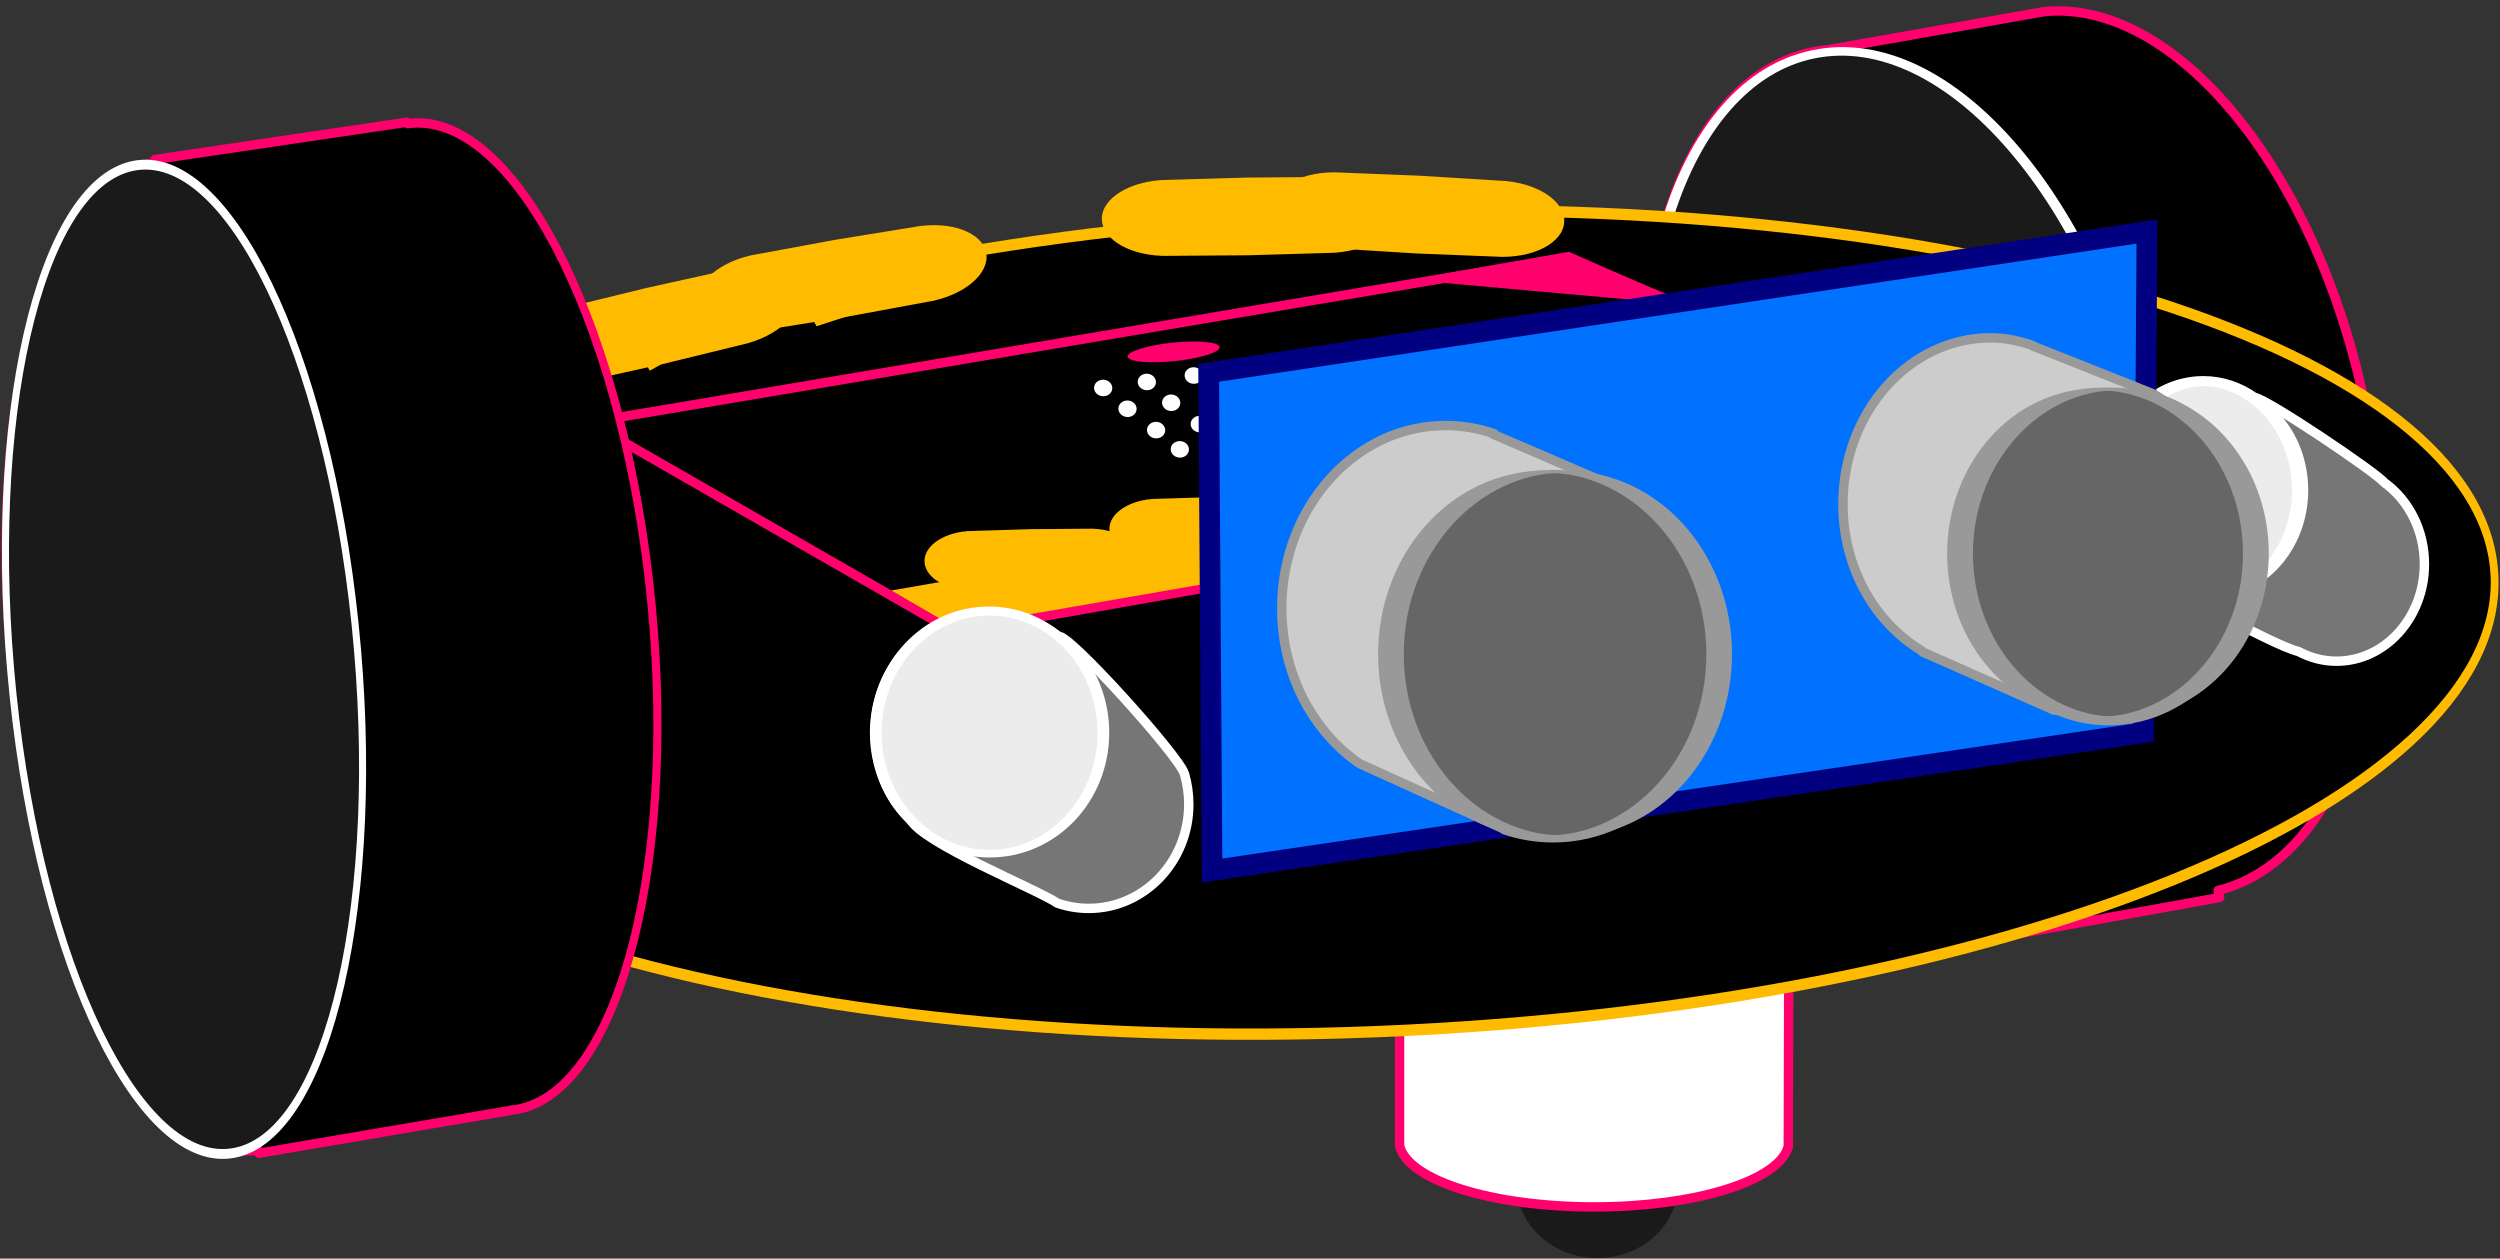 <?xml version="1.0" encoding="UTF-8" standalone="no"?>
<!-- Created with Inkscape (http://www.inkscape.org/) -->

<svg
   xmlns:dc="http://purl.org/dc/elements/1.1/"
   xmlns:cc="http://creativecommons.org/ns#"
   xmlns:rdf="http://www.w3.org/1999/02/22-rdf-syntax-ns#"
   xmlns:svg="http://www.w3.org/2000/svg"
   xmlns="http://www.w3.org/2000/svg"
   xmlns:sodipodi="http://sodipodi.sourceforge.net/DTD/sodipodi-0.dtd"
   xmlns:inkscape="http://www.inkscape.org/namespaces/inkscape"
   width="265.488"
   height="133.657"
   id="svg2"
   version="1.1"
   inkscape:version="0.48.4 r9939"
   sodipodi:docname="tinybit_drawing.svg"
   inkscape:export-filename="/home/randi/Desktop/tinybit_drawing.png"
   inkscape:export-xdpi="300"
   inkscape:export-ydpi="300">
  <rect width="100%" height="100%" fill="#333333" stroke="none"/>
  <defs
     id="defs4" />
  <sodipodi:namedview
     id="base"
     pagecolor="#ffffff"
     bordercolor="#666666"
     borderopacity="1.0"
     inkscape:pageopacity="0.0"
     inkscape:pageshadow="2"
     inkscape:zoom="2.8"
     inkscape:cx="277.46429"
     inkscape:cy="91.056892"
     inkscape:document-units="px"
     inkscape:current-layer="layer1"
     showgrid="false"
     inkscape:window-width="1855"
     inkscape:window-height="1056"
     inkscape:window-x="65"
     inkscape:window-y="24"
     inkscape:window-maximized="1"
     showguides="true"
     inkscape:guide-bbox="true"
     fit-margin-top="0"
     fit-margin-left="0"
     fit-margin-right="0"
     fit-margin-bottom="0" />
  <g
     inkscape:label="Layer 1"
     inkscape:groupmode="layer"
     id="layer1"
     transform="translate(-347.265,-538.844)">
    <g
       id="g4405"
       transform="matrix(-1,0,0,1,942.636,-16.036)"
       style="stroke:#ff006d;stroke-opacity:1">
      <g
         id="g4546">
        <path
           sodipodi:type="arc"
           style="fill:#1a1a1a;fill-opacity:1;stroke:#1a1a1a;stroke-width:1.407;stroke-linecap:round;stroke-linejoin:round;stroke-miterlimit:4;stroke-opacity:1;stroke-dasharray:none;stroke-dashoffset:0"
           id="path3347"
           sodipodi:cx="424.64285"
           sodipodi:cy="658.07648"
           sodipodi:rx="16.964285"
           sodipodi:ry="7.1428571"
           d="m 441.607,658.076 c 0,3.945 -7.595,7.143 -16.964,7.143 -9.369,0 -16.964,-3.198 -16.964,-7.143 0,-3.945 7.595,-7.143 16.964,-7.143 9.369,0 16.964,3.198 16.964,7.143 z"
           transform="matrix(0.488,0,0,1.034,218.518,-0.09)" />
        <path
           style="fill:#ffffff;fill-opacity:1;stroke:#ff006d;stroke-width:1;stroke-linecap:round;stroke-linejoin:round;stroke-miterlimit:4;stroke-opacity:1;stroke-dasharray:none;stroke-dashoffset:0"
           d="m 426.08,643.768 c -10.926,0 -19.87,2.877 -20.656,6.531 l -0.025,0 0.063,26.406 0.025,0 c 1.023,3.573 9.838,6.344 20.594,6.344 10.907,0 19.842,-2.855 20.656,-6.5 l 0.009,0 -0.004,-26.201 0.027,0.045 c -0.648,-3.7 -9.665,-6.625 -20.688,-6.625 z"
           id="path3345"
           inkscape:connector-curvature="0"
           sodipodi:nodetypes="sccccsccccs" />
      </g>
    </g>
    <g
       id="g4555"
       transform="matrix(-1,0,0,1,955.977,0)">
      <path
         inkscape:connector-curvature="0"
         id="path3337"
         d="m 391.748,540.101 0.033,-0.008 c -13.93,-1.499 -29.009,16.671 -34.188,41.594 -5.27,25.364 1.683,48.268 15.562,51.719 l -0.156,0.75 23.75,4.281 0.156,-0.812 c 14.266,2.769 30.104,-15.736 35.438,-41.406 l 0.062,-0.281 c 5.23,-25.644 -2.018,-48.704 -16.25,-51.594 -0.579,-0.118 -1.167,-0.17 -1.75,-0.219 l -0.128,-0.057 z"
         style="fill:#000000;fill-opacity:1;stroke:#ff006d;stroke-width:1;stroke-linecap:round;stroke-linejoin:round;stroke-miterlimit:4;stroke-opacity:1;stroke-dasharray:none;stroke-dashoffset:0"
         sodipodi:nodetypes="ccsccccccsccc" />
      <path
         transform="matrix(1.298,0.264,-0.217,1.043,18.206,-132.673)"
         sodipodi:open="true"
         sodipodi:end="6.2765916"
         sodipodi:start="0"
         d="m 418.203,593.248 c 0,24.687 -8.932,44.699 -19.951,44.699 -11.018,0 -19.951,-20.013 -19.951,-44.699 0,-24.687 8.932,-44.699 19.951,-44.699 10.967,0 19.878,19.833 19.95,44.405"
         sodipodi:ry="44.699249"
         sodipodi:rx="19.950512"
         sodipodi:cy="593.24786"
         sodipodi:cx="398.25266"
         id="path3335"
         style="fill:#1a1a1a;fill-opacity:1;stroke:#ffffff;stroke-width:0.842;stroke-linecap:round;stroke-linejoin:round;stroke-miterlimit:4;stroke-opacity:1;stroke-dasharray:none;stroke-dashoffset:0"
         sodipodi:type="arc" />
    </g>
    <path
       sodipodi:type="arc"
       style="fill:#000000;fill-opacity:1;stroke:#ffbb00;stroke-width:0.815;stroke-linecap:round;stroke-linejoin:round;stroke-miterlimit:4;stroke-opacity:1;stroke-dasharray:none;stroke-dashoffset:0"
       id="path3408"
       sodipodi:cx="431.20886"
       sodipodi:cy="612.31445"
       sodipodi:rx="118.06158"
       sodipodi:ry="29.420692"
       d="m 549.27,612.314 c 0,16.249 -52.858,29.421 -118.062,29.421 -65.204,0 -118.062,-13.172 -118.062,-29.421 0,-16.249 52.858,-29.421 118.062,-29.421 65.204,0 118.062,13.172 118.062,29.421 z"
       transform="matrix(-1.019,0.041,0.056,1.477,896.979,-317.125)" />
    <g
       id="g4475"
       transform="matrix(-1,0,0,1,955.977,0)">
      <path
         sodipodi:nodetypes="ccccc"
         inkscape:connector-curvature="0"
         id="path3385"
         d="m 507.361,605.962 -112.484,-19.797 47.358,-19.979 103.903,17.502 z"
         style="fill:#000000;fill-opacity:1;stroke:#ff006d;stroke-width:1;stroke-linecap:butt;stroke-linejoin:miter;stroke-miterlimit:4;stroke-opacity:1;stroke-dasharray:none" />
      <path
         sodipodi:nodetypes="ccccc"
         inkscape:connector-curvature="0"
         id="path4409"
         d="m 514.064,601.549 -6.746,3.915 -111.717,-19.414 8.334,-3.662 z"
         style="fill:#ffbb00;fill-opacity:1;stroke:none" />
      <path
         transform="matrix(1.353,-0.108,0.105,1.307,-251.366,-94.266)"
         d="m 492.679,554.371 c 0,0.37 -0.32,0.67 -0.714,0.67 -0.394,0 -0.714,-0.3 -0.714,-0.67 0,-0.37 0.32,-0.67 0.714,-0.67 0.394,0 0.714,0.3 0.714,0.67 z"
         sodipodi:ry="0.66964287"
         sodipodi:rx="0.71428573"
         sodipodi:cy="554.37109"
         sodipodi:cx="491.96429"
         id="path4411"
         style="fill:#ffffff;fill-opacity:1;stroke:none"
         sodipodi:type="arc" />
      <path
         sodipodi:type="arc"
         style="fill:#ffffff;fill-opacity:1;stroke:none"
         id="path4413"
         sodipodi:cx="491.96429"
         sodipodi:cy="554.37109"
         sodipodi:rx="0.71428573"
         sodipodi:ry="0.66964287"
         d="m 492.679,554.371 c 0,0.37 -0.32,0.67 -0.714,0.67 -0.394,0 -0.714,-0.3 -0.714,-0.67 0,-0.37 0.32,-0.67 0.714,-0.67 0.394,0 0.714,0.3 0.714,0.67 z"
         transform="matrix(1.353,-0.108,0.105,1.307,-246.632,-93.504)" />
      <path
         transform="matrix(1.353,-0.108,0.105,1.307,-241.895,-92.708)"
         d="m 492.679,554.371 c 0,0.37 -0.32,0.67 -0.714,0.67 -0.394,0 -0.714,-0.3 -0.714,-0.67 0,-0.37 0.32,-0.67 0.714,-0.67 0.394,0 0.714,0.3 0.714,0.67 z"
         sodipodi:ry="0.66964287"
         sodipodi:rx="0.71428573"
         sodipodi:cy="554.37109"
         sodipodi:cx="491.96429"
         id="path4415"
         style="fill:#ffffff;fill-opacity:1;stroke:none"
         sodipodi:type="arc" />
      <path
         sodipodi:type="arc"
         style="fill:#ffffff;fill-opacity:1;stroke:none"
         id="path4417"
         sodipodi:cx="491.96429"
         sodipodi:cy="554.37109"
         sodipodi:rx="0.71428573"
         sodipodi:ry="0.66964287"
         d="m 492.679,554.371 c 0,0.37 -0.32,0.67 -0.714,0.67 -0.394,0 -0.714,-0.3 -0.714,-0.67 0,-0.37 0.32,-0.67 0.714,-0.67 0.394,0 0.714,0.3 0.714,0.67 z"
         transform="matrix(1.353,-0.108,0.105,1.307,-236.916,-92.022)" />
      <path
         transform="matrix(1.353,-0.108,0.105,1.307,-232.278,-91.385)"
         d="m 492.679,554.371 c 0,0.37 -0.32,0.67 -0.714,0.67 -0.394,0 -0.714,-0.3 -0.714,-0.67 0,-0.37 0.32,-0.67 0.714,-0.67 0.394,0 0.714,0.3 0.714,0.67 z"
         sodipodi:ry="0.66964287"
         sodipodi:rx="0.71428573"
         sodipodi:cy="554.37109"
         sodipodi:cx="491.96429"
         id="path4419"
         style="fill:#ffffff;fill-opacity:1;stroke:none"
         sodipodi:type="arc" />
      <path
         sodipodi:type="arc"
         style="fill:#ffffff;fill-opacity:1;stroke:none"
         id="path4421"
         sodipodi:cx="491.96429"
         sodipodi:cy="554.37109"
         sodipodi:rx="0.71428573"
         sodipodi:ry="0.66964287"
         d="m 492.679,554.371 c 0,0.37 -0.32,0.67 -0.714,0.67 -0.394,0 -0.714,-0.3 -0.714,-0.67 0,-0.37 0.32,-0.67 0.714,-0.67 0.394,0 0.714,0.3 0.714,0.67 z"
         transform="matrix(1.353,-0.108,0.105,1.307,-253.949,-92.059)" />
      <path
         transform="matrix(1.353,-0.108,0.105,1.307,-249.215,-91.297)"
         d="m 492.679,554.371 c 0,0.37 -0.32,0.67 -0.714,0.67 -0.394,0 -0.714,-0.3 -0.714,-0.67 0,-0.37 0.32,-0.67 0.714,-0.67 0.394,0 0.714,0.3 0.714,0.67 z"
         sodipodi:ry="0.66964287"
         sodipodi:rx="0.71428573"
         sodipodi:cy="554.37109"
         sodipodi:cx="491.96429"
         id="path4423"
         style="fill:#ffffff;fill-opacity:1;stroke:none"
         sodipodi:type="arc" />
      <path
         sodipodi:type="arc"
         style="fill:#ffffff;fill-opacity:1;stroke:none"
         id="path4425"
         sodipodi:cx="491.96429"
         sodipodi:cy="554.37109"
         sodipodi:rx="0.71428573"
         sodipodi:ry="0.66964287"
         d="m 492.679,554.371 c 0,0.37 -0.32,0.67 -0.714,0.67 -0.394,0 -0.714,-0.3 -0.714,-0.67 0,-0.37 0.32,-0.67 0.714,-0.67 0.394,0 0.714,0.3 0.714,0.67 z"
         transform="matrix(1.353,-0.108,0.105,1.307,-244.478,-90.501)" />
      <path
         transform="matrix(1.353,-0.108,0.105,1.307,-239.499,-89.815)"
         d="m 492.679,554.371 c 0,0.37 -0.32,0.67 -0.714,0.67 -0.394,0 -0.714,-0.3 -0.714,-0.67 0,-0.37 0.32,-0.67 0.714,-0.67 0.394,0 0.714,0.3 0.714,0.67 z"
         sodipodi:ry="0.66964287"
         sodipodi:rx="0.71428573"
         sodipodi:cy="554.37109"
         sodipodi:cx="491.96429"
         id="path4427"
         style="fill:#ffffff;fill-opacity:1;stroke:none"
         sodipodi:type="arc" />
      <path
         sodipodi:type="arc"
         style="fill:#ffffff;fill-opacity:1;stroke:none"
         id="path4429"
         sodipodi:cx="491.96429"
         sodipodi:cy="554.37109"
         sodipodi:rx="0.71428573"
         sodipodi:ry="0.66964287"
         d="m 492.679,554.371 c 0,0.37 -0.32,0.67 -0.714,0.67 -0.394,0 -0.714,-0.3 -0.714,-0.67 0,-0.37 0.32,-0.67 0.714,-0.67 0.394,0 0.714,0.3 0.714,0.67 z"
         transform="matrix(1.353,-0.108,0.105,1.307,-234.861,-89.178)" />
      <path
         transform="matrix(1.353,-0.108,0.105,1.307,-256.985,-89.791)"
         d="m 492.679,554.371 c 0,0.37 -0.32,0.67 -0.714,0.67 -0.394,0 -0.714,-0.3 -0.714,-0.67 0,-0.37 0.32,-0.67 0.714,-0.67 0.394,0 0.714,0.3 0.714,0.67 z"
         sodipodi:ry="0.66964287"
         sodipodi:rx="0.71428573"
         sodipodi:cy="554.37109"
         sodipodi:cx="491.96429"
         id="path4431"
         style="fill:#ffffff;fill-opacity:1;stroke:none"
         sodipodi:type="arc" />
      <path
         sodipodi:type="arc"
         style="fill:#ffffff;fill-opacity:1;stroke:none"
         id="path4433"
         sodipodi:cx="491.96429"
         sodipodi:cy="554.37109"
         sodipodi:rx="0.71428573"
         sodipodi:ry="0.66964287"
         d="m 492.679,554.371 c 0,0.37 -0.32,0.67 -0.714,0.67 -0.394,0 -0.714,-0.3 -0.714,-0.67 0,-0.37 0.32,-0.67 0.714,-0.67 0.394,0 0.714,0.3 0.714,0.67 z"
         transform="matrix(1.353,-0.108,0.105,1.307,-252.251,-89.029)" />
      <path
         transform="matrix(1.353,-0.108,0.105,1.307,-247.514,-88.234)"
         d="m 492.679,554.371 c 0,0.37 -0.32,0.67 -0.714,0.67 -0.394,0 -0.714,-0.3 -0.714,-0.67 0,-0.37 0.32,-0.67 0.714,-0.67 0.394,0 0.714,0.3 0.714,0.67 z"
         sodipodi:ry="0.66964287"
         sodipodi:rx="0.71428573"
         sodipodi:cy="554.37109"
         sodipodi:cx="491.96429"
         id="path4435"
         style="fill:#ffffff;fill-opacity:1;stroke:none"
         sodipodi:type="arc" />
      <path
         sodipodi:type="arc"
         style="fill:#ffffff;fill-opacity:1;stroke:none"
         id="path4437"
         sodipodi:cx="491.96429"
         sodipodi:cy="554.37109"
         sodipodi:rx="0.71428573"
         sodipodi:ry="0.66964287"
         d="m 492.679,554.371 c 0,0.37 -0.32,0.67 -0.714,0.67 -0.394,0 -0.714,-0.3 -0.714,-0.67 0,-0.37 0.32,-0.67 0.714,-0.67 0.394,0 0.714,0.3 0.714,0.67 z"
         transform="matrix(1.353,-0.108,0.105,1.307,-242.535,-87.547)" />
      <path
         transform="matrix(1.353,-0.108,0.105,1.307,-237.897,-86.911)"
         d="m 492.679,554.371 c 0,0.37 -0.32,0.67 -0.714,0.67 -0.394,0 -0.714,-0.3 -0.714,-0.67 0,-0.37 0.32,-0.67 0.714,-0.67 0.394,0 0.714,0.3 0.714,0.67 z"
         sodipodi:ry="0.66964287"
         sodipodi:rx="0.71428573"
         sodipodi:cy="554.37109"
         sodipodi:cx="491.96429"
         id="path4439"
         style="fill:#ffffff;fill-opacity:1;stroke:none"
         sodipodi:type="arc" />
      <path
         sodipodi:type="arc"
         style="fill:#ffffff;fill-opacity:1;stroke:none"
         id="path4441"
         sodipodi:cx="491.96429"
         sodipodi:cy="554.37109"
         sodipodi:rx="0.71428573"
         sodipodi:ry="0.66964287"
         d="m 492.679,554.371 c 0,0.37 -0.32,0.67 -0.714,0.67 -0.394,0 -0.714,-0.3 -0.714,-0.67 0,-0.37 0.32,-0.67 0.714,-0.67 0.394,0 0.714,0.3 0.714,0.67 z"
         transform="matrix(1.353,-0.108,0.105,1.307,-259.505,-87.748)" />
      <path
         transform="matrix(1.353,-0.108,0.105,1.307,-254.771,-86.986)"
         d="m 492.679,554.371 c 0,0.37 -0.32,0.67 -0.714,0.67 -0.394,0 -0.714,-0.3 -0.714,-0.67 0,-0.37 0.32,-0.67 0.714,-0.67 0.394,0 0.714,0.3 0.714,0.67 z"
         sodipodi:ry="0.66964287"
         sodipodi:rx="0.71428573"
         sodipodi:cy="554.37109"
         sodipodi:cx="491.96429"
         id="path4443"
         style="fill:#ffffff;fill-opacity:1;stroke:none"
         sodipodi:type="arc" />
      <path
         sodipodi:type="arc"
         style="fill:#ffffff;fill-opacity:1;stroke:none"
         id="path4445"
         sodipodi:cx="491.96429"
         sodipodi:cy="554.37109"
         sodipodi:rx="0.71428573"
         sodipodi:ry="0.66964287"
         d="m 492.679,554.371 c 0,0.37 -0.32,0.67 -0.714,0.67 -0.394,0 -0.714,-0.3 -0.714,-0.67 0,-0.37 0.32,-0.67 0.714,-0.67 0.394,0 0.714,0.3 0.714,0.67 z"
         transform="matrix(1.353,-0.108,0.105,1.307,-250.034,-86.191)" />
      <path
         transform="matrix(1.353,-0.108,0.105,1.307,-245.055,-85.504)"
         d="m 492.679,554.371 c 0,0.37 -0.32,0.67 -0.714,0.67 -0.394,0 -0.714,-0.3 -0.714,-0.67 0,-0.37 0.32,-0.67 0.714,-0.67 0.394,0 0.714,0.3 0.714,0.67 z"
         sodipodi:ry="0.66964287"
         sodipodi:rx="0.71428573"
         sodipodi:cy="554.37109"
         sodipodi:cx="491.96429"
         id="path4447"
         style="fill:#ffffff;fill-opacity:1;stroke:none"
         sodipodi:type="arc" />
      <path
         sodipodi:type="arc"
         style="fill:#ffffff;fill-opacity:1;stroke:none"
         id="path4449"
         sodipodi:cx="491.96429"
         sodipodi:cy="554.37109"
         sodipodi:rx="0.71428573"
         sodipodi:ry="0.66964287"
         d="m 492.679,554.371 c 0,0.37 -0.32,0.67 -0.714,0.67 -0.394,0 -0.714,-0.3 -0.714,-0.67 0,-0.37 0.32,-0.67 0.714,-0.67 0.394,0 0.714,0.3 0.714,0.67 z"
         transform="matrix(1.353,-0.108,0.105,1.307,-240.417,-84.868)" />
      <path
         transform="matrix(1.353,-0.108,0.105,1.307,-262.52,-85.196)"
         d="m 492.679,554.371 c 0,0.37 -0.32,0.67 -0.714,0.67 -0.394,0 -0.714,-0.3 -0.714,-0.67 0,-0.37 0.32,-0.67 0.714,-0.67 0.394,0 0.714,0.3 0.714,0.67 z"
         sodipodi:ry="0.66964287"
         sodipodi:rx="0.71428573"
         sodipodi:cy="554.37109"
         sodipodi:cx="491.96429"
         id="path4451"
         style="fill:#ffffff;fill-opacity:1;stroke:none"
         sodipodi:type="arc" />
      <path
         sodipodi:type="arc"
         style="fill:#ffffff;fill-opacity:1;stroke:none"
         id="path4453"
         sodipodi:cx="491.96429"
         sodipodi:cy="554.37109"
         sodipodi:rx="0.71428573"
         sodipodi:ry="0.66964287"
         d="m 492.679,554.371 c 0,0.37 -0.32,0.67 -0.714,0.67 -0.394,0 -0.714,-0.3 -0.714,-0.67 0,-0.37 0.32,-0.67 0.714,-0.67 0.394,0 0.714,0.3 0.714,0.67 z"
         transform="matrix(1.353,-0.108,0.105,1.307,-257.785,-84.434)" />
      <path
         transform="matrix(1.353,-0.108,0.105,1.307,-253.048,-83.638)"
         d="m 492.679,554.371 c 0,0.37 -0.32,0.67 -0.714,0.67 -0.394,0 -0.714,-0.3 -0.714,-0.67 0,-0.37 0.32,-0.67 0.714,-0.67 0.394,0 0.714,0.3 0.714,0.67 z"
         sodipodi:ry="0.66964287"
         sodipodi:rx="0.71428573"
         sodipodi:cy="554.37109"
         sodipodi:cx="491.96429"
         id="path4455"
         style="fill:#ffffff;fill-opacity:1;stroke:none"
         sodipodi:type="arc" />
      <path
         sodipodi:type="arc"
         style="fill:#ffffff;fill-opacity:1;stroke:none"
         id="path4457"
         sodipodi:cx="491.96429"
         sodipodi:cy="554.37109"
         sodipodi:rx="0.71428573"
         sodipodi:ry="0.66964287"
         d="m 492.679,554.371 c 0,0.37 -0.32,0.67 -0.714,0.67 -0.394,0 -0.714,-0.3 -0.714,-0.67 0,-0.37 0.32,-0.67 0.714,-0.67 0.394,0 0.714,0.3 0.714,0.67 z"
         transform="matrix(1.353,-0.108,0.105,1.307,-248.07,-82.952)" />
      <path
         transform="matrix(1.353,-0.108,0.105,1.307,-243.432,-82.315)"
         d="m 492.679,554.371 c 0,0.37 -0.32,0.67 -0.714,0.67 -0.394,0 -0.714,-0.3 -0.714,-0.67 0,-0.37 0.32,-0.67 0.714,-0.67 0.394,0 0.714,0.3 0.714,0.67 z"
         sodipodi:ry="0.66964287"
         sodipodi:rx="0.71428573"
         sodipodi:cy="554.37109"
         sodipodi:cx="491.96429"
         id="path4459"
         style="fill:#ffffff;fill-opacity:1;stroke:none"
         sodipodi:type="arc" />
      <path
         transform="matrix(2.255,0.238,-0.182,1.181,-483.158,-217.301)"
         d="m 477.589,576.09 c 0,0.456 -0.969,0.826 -2.165,0.826 -1.196,0 -2.165,-0.37 -2.165,-0.826 0,-0.456 0.969,-0.826 2.165,-0.826 1.196,0 2.165,0.37 2.165,0.826 z"
         sodipodi:ry="0.82589287"
         sodipodi:rx="2.1651785"
         sodipodi:cy="576.08984"
         sodipodi:cx="475.4241"
         id="path4461"
         style="fill:#ff006d;fill-opacity:1;stroke:none"
         sodipodi:type="arc" />
      <path
         transform="matrix(-32.827,-0.633,-0.007,0.4,5573.436,648.249)"
         d="m 157.052,90.772 c 0,4.312 -0.069,7.807 -0.153,7.807 -0.085,0 -0.153,-3.495 -0.153,-7.807 0,-4.312 0.069,-7.807 0.153,-7.807 0.085,0 0.153,3.495 0.153,7.807 z"
         sodipodi:ry="7.8066735"
         sodipodi:rx="0.15307203"
         sodipodi:cy="90.771713"
         sodipodi:cx="156.89883"
         id="path4463"
         style="fill:none;stroke:#ffbb00;stroke-width:0.381;stroke-miterlimit:4;stroke-opacity:1;stroke-dasharray:none"
         sodipodi:type="arc" />
      <path
         sodipodi:type="arc"
         style="fill:none;stroke:#ffbb00;stroke-width:0.381;stroke-miterlimit:4;stroke-opacity:1;stroke-dasharray:none"
         id="path4467"
         sodipodi:cx="156.89883"
         sodipodi:cy="90.771713"
         sodipodi:rx="0.15307203"
         sodipodi:ry="7.8066735"
         d="m 157.052,90.772 c 0,4.312 -0.069,7.807 -0.153,7.807 -0.085,0 -0.153,-3.495 -0.153,-7.807 0,-4.312 0.069,-7.807 0.153,-7.807 0.085,0 0.153,3.495 0.153,7.807 z"
         transform="matrix(-32.827,-0.633,-0.007,0.4,5592.349,651.231)" />
      <path
         transform="matrix(-32.827,-0.633,-0.007,0.4,5611.284,654.65)"
         d="m 157.052,90.772 c 0,4.312 -0.069,7.807 -0.153,7.807 -0.085,0 -0.153,-3.495 -0.153,-7.807 0,-4.312 0.069,-7.807 0.153,-7.807 0.085,0 0.153,3.495 0.153,7.807 z"
         sodipodi:ry="7.8066735"
         sodipodi:rx="0.15307203"
         sodipodi:cy="90.771713"
         sodipodi:cx="156.89883"
         id="path4469"
         style="fill:none;stroke:#ffbb00;stroke-width:0.381;stroke-miterlimit:4;stroke-opacity:1;stroke-dasharray:none"
         sodipodi:type="arc" />
      <path
         sodipodi:type="arc"
         style="fill:none;stroke:#ffbb00;stroke-width:0.381;stroke-miterlimit:4;stroke-opacity:1;stroke-dasharray:none"
         id="path4471"
         sodipodi:cx="156.89883"
         sodipodi:cy="90.771713"
         sodipodi:rx="0.15307203"
         sodipodi:ry="7.8066735"
         d="m 157.052,90.772 c 0,4.312 -0.069,7.807 -0.153,7.807 -0.085,0 -0.153,-3.495 -0.153,-7.807 0,-4.312 0.069,-7.807 0.153,-7.807 0.085,0 0.153,3.495 0.153,7.807 z"
         transform="matrix(-32.827,-0.633,-0.007,0.4,5630.783,657.832)" />
      <path
         transform="matrix(-32.827,-0.633,-0.007,0.4,5650.418,661.246)"
         d="m 157.052,90.772 c 0,4.312 -0.069,7.807 -0.153,7.807 -0.085,0 -0.153,-3.495 -0.153,-7.807 0,-4.312 0.069,-7.807 0.153,-7.807 0.085,0 0.153,3.495 0.153,7.807 z"
         sodipodi:ry="7.8066735"
         sodipodi:rx="0.15307203"
         sodipodi:cy="90.771713"
         sodipodi:cx="156.89883"
         id="path4473"
         style="fill:none;stroke:#ffbb00;stroke-width:0.381;stroke-miterlimit:4;stroke-opacity:1;stroke-dasharray:none"
         sodipodi:type="arc" />
    </g>
    <g
       id="g4550"
       transform="matrix(-1,0,0,1,955.977,0)">
      <g
         transform="translate(1.537004e-6,0)"
         id="g4258">
        <path
           style="fill:#ececec;fill-opacity:0.502;stroke:#ffffff;stroke-width:1;stroke-linecap:round;stroke-linejoin:round;stroke-miterlimit:4;stroke-opacity:1;stroke-dasharray:none;stroke-dashoffset:0"
           d="m 374.719,579.281 c -1.998,0 -3.832,0.65 -5.406,1.75 -1.433,0.231 -12.848,7.921 -13.812,9.062 -2.553,1.839 -4.25,5.037 -4.25,8.656 0,5.692 4.194,10.312 9.344,10.312 1.448,0 2.808,-0.38 4.031,-1.031 2.966,-0.702 16.457,-8.403 12.938,-6.531 4.014,-2.307 7.375,-5.705 7.375,-10.875 0,-6.258 -4.577,-11.344 -10.219,-11.344 z"
           id="path3377"
           inkscape:connector-curvature="0"
           sodipodi:nodetypes="sccssccss" />
      </g>
      <path
         sodipodi:type="arc"
         style="fill:#ececec;fill-opacity:1;stroke:#ffffff;stroke-width:0.556;stroke-linecap:round;stroke-linejoin:round;stroke-miterlimit:4;stroke-opacity:1;stroke-dasharray:none;stroke-dashoffset:0"
         id="path3379"
         sodipodi:cx="363.125"
         sodipodi:cy="600.35327"
         sodipodi:rx="3.3035715"
         sodipodi:ry="10.848214"
         d="m 366.429,600.353 c 0,5.991 -1.479,10.848 -3.304,10.848 -1.825,0 -3.304,-4.857 -3.304,-10.848 0,-5.991 1.479,-10.848 3.304,-10.848 1.825,0 3.304,4.857 3.304,10.848 z"
         transform="matrix(3.092,0,0,1.045,-748.117,-36.468)" />
    </g>
    <path
       style="fill:#ff006d;fill-opacity:1;stroke:#ff006d;stroke-width:1px;stroke-linecap:butt;stroke-linejoin:miter;stroke-opacity:1"
       d="M 523.663,570.456 500.777,568.404 513.814,566.1 z"
       id="path4392"
       inkscape:connector-curvature="0"
       sodipodi:nodetypes="cccc" />
    <g
       id="g4566"
       transform="matrix(-1,0,0,1,955.977,0)">
      <path
         inkscape:connector-curvature="0"
         id="path3319"
         d="m 480,631.291 0.357,-52.857 -99.643,-15 0.357,53.214 z"
         style="fill:#0072ff;fill-opacity:1;stroke:#000080;stroke-width:2.2;stroke-linecap:butt;stroke-linejoin:miter;stroke-miterlimit:4;stroke-opacity:1;stroke-dasharray:none" />
      <g
         transform="translate(1.537004e-6,0)"
         id="g4281">
        <path
           style="fill:#cccccc;fill-opacity:1;stroke:#999999;stroke-width:1;stroke-linecap:round;stroke-linejoin:round;stroke-miterlimit:4;stroke-opacity:1;stroke-dasharray:none;stroke-dashoffset:0"
           d="m 450.179,584.946 -12.683,5.46 -0.121,0 c -6.466,2.835 -11.062,9.829 -11.062,18.031 0,10.71 7.812,19.375 17.438,19.375 1.829,0 3.594,-0.294 5.25,-0.875 l -0.214,0.045 15.464,-7.004 0.031,-0.009 c 4.999,-3.409 8.312,-9.529 8.312,-16.531 0,-10.71 -7.781,-19.406 -17.406,-19.406 -1.794,0 -3.527,0.315 -5.156,0.875 z"
           id="path3317"
           inkscape:connector-curvature="0"
           sodipodi:nodetypes="cccssccccsscc" />
        <path
           sodipodi:type="arc"
           style="fill:#666666;fill-opacity:1;stroke:#999999;stroke-width:0.391;stroke-linecap:round;stroke-linejoin:round;stroke-miterlimit:4;stroke-opacity:1;stroke-dasharray:none;stroke-dashoffset:0"
           id="path3311"
           sodipodi:cx="443.57144"
           sodipodi:cy="608.43359"
           sodipodi:rx="2.5"
           sodipodi:ry="20.714285"
           d="m 446.071,608.434 c 0,11.44 -1.119,20.714 -2.5,20.714 -1.381,0 -2.5,-9.274 -2.5,-20.714 0,-11.44 1.119,-20.714 2.5,-20.714 1.381,0 2.5,9.274 2.5,20.714 z"
           transform="matrix(6.971,0,0,0.936,-2648.561,38.817)" />
      </g>
      <g
         transform="translate(1.537004e-6,0)"
         style="stroke:#999999;stroke-opacity:1"
         id="g4275">
        <path
           style="fill:#cccccc;fill-opacity:1;stroke:#999999;stroke-width:1;stroke-linecap:round;stroke-linejoin:round;stroke-miterlimit:4;stroke-opacity:1;stroke-dasharray:none;stroke-dashoffset:0"
           d="m 392.849,575.579 -12.808,5.091 -1.206,0.739 c -6.117,2.406 -9.71,8.605 -9.71,16.309 0,9.745 7.027,17.656 15.688,17.656 2.024,0 3.974,-0.465 5.75,-1.25 l -0.005,0.142 13.997,-6.192 0.102,-0.138 C 409.611,604.972 413,599.13 413,592.375 c 0,-9.745 -7.027,-17.656 -15.688,-17.656 -1.545,0 -2.964,0.313 -4.374,0.782 z"
           id="path3315"
           inkscape:connector-curvature="0"
           sodipodi:nodetypes="cccssccccsscc" />
        <path
           sodipodi:type="arc"
           style="fill:#666666;fill-opacity:1;stroke:#999999;stroke-width:0.405;stroke-linecap:round;stroke-linejoin:round;stroke-miterlimit:4;stroke-opacity:1;stroke-dasharray:none;stroke-dashoffset:0"
           id="path3313"
           sodipodi:cx="384.46429"
           sodipodi:cy="597.7193"
           sodipodi:rx="2.3214285"
           sodipodi:ry="18.928572"
           d="m 386.786,597.719 c 0,10.454 -1.039,18.929 -2.321,18.929 -1.282,0 -2.321,-8.475 -2.321,-18.929 0,-10.454 1.039,-18.929 2.321,-18.929 1.282,0 2.321,8.475 2.321,18.929 z"
           transform="matrix(6.768,0,0,0.922,-2217.202,46.531)" />
      </g>
    </g>
    <g
       id="g4263"
       transform="matrix(-1,0,0,1,955.977,0)">
      <path
         sodipodi:nodetypes="sccssccss"
         inkscape:connector-curvature="0"
         id="path3353"
         d="m 503.688,603.75 c -2.78,0 -5.333,1.012 -7.375,2.688 -0.889,-0.566 -12.797,12.654 -13.375,14.562 -0.305,1.03 -0.469,2.116 -0.469,3.25 0,6.105 4.764,11.062 10.625,11.062 1.169,0 2.292,-0.199 3.344,-0.562 1.926,-1.372 14.429,-6.393 15.625,-8.938 2.307,-2.052 3.719,-5.59 3.719,-9.218 0,-7.095 -5.417,-12.844 -12.094,-12.844 z"
         style="fill:#ececec;fill-opacity:0.502;stroke:#ffffff;stroke-width:1;stroke-linecap:round;stroke-linejoin:round;stroke-miterlimit:4;stroke-opacity:1;stroke-dasharray:none;stroke-dashoffset:0" />
      <path
         sodipodi:type="arc"
         style="fill:#ececec;fill-opacity:1;stroke:#ffffff;stroke-width:0.674;stroke-linecap:round;stroke-linejoin:round;stroke-miterlimit:4;stroke-opacity:1;stroke-dasharray:none;stroke-dashoffset:0"
         id="path3355"
         sodipodi:cx="493.58578"
         sodipodi:cy="624.56256"
         sodipodi:rx="6.5659914"
         sodipodi:ry="10.732871"
         d="m 500.152,624.563 c 0,5.928 -2.94,10.733 -6.566,10.733 -3.626,0 -6.566,-4.805 -6.566,-10.733 0,-5.928 2.94,-10.733 6.566,-10.733 3.626,0 6.566,4.805 6.566,10.733 z"
         transform="matrix(1.841,0,0,1.197,-405.067,-130.947)" />
    </g>
    <g
       id="g4528"
       transform="matrix(-1,0,0,1,955.977,0)">
      <rect
         y="561.023"
         x="451.362"
         height="2.746"
         width="13.638"
         id="rect4384"
         style="fill:#ffbb00;fill-opacity:1;stroke:none" />
      <path
         transform="matrix(-45.094,2.295,0.026,0.516,7530.931,154.712)"
         d="m 157.052,90.772 c 0,4.312 -0.069,7.807 -0.153,7.807 -0.085,0 -0.153,-3.495 -0.153,-7.807 0,-4.312 0.069,-7.807 0.153,-7.807 0.085,0 0.153,3.495 0.153,7.807 z"
         sodipodi:ry="7.8066735"
         sodipodi:rx="0.15307203"
         sodipodi:cy="90.771713"
         sodipodi:cx="156.89883"
         id="path4382"
         style="fill:none;stroke:#ffbb00;stroke-width:0.381;stroke-miterlimit:4;stroke-opacity:1;stroke-dasharray:none"
         sodipodi:type="arc" />
      <rect
         style="fill:#ffbb00;fill-opacity:1;stroke:none"
         id="rect4386"
         width="8.973"
         height="2.746"
         x="453.393"
         y="562.742" />
    </g>
    <g
       id="g4523"
       transform="matrix(-1,0,0,1,955.977,0)">
      <path
         sodipodi:type="arc"
         style="fill:none;stroke:#ffbb00;stroke-width:0.381;stroke-miterlimit:4;stroke-opacity:1;stroke-dasharray:none"
         id="path4380"
         sodipodi:cx="156.89883"
         sodipodi:cy="90.771713"
         sodipodi:rx="0.15307203"
         sodipodi:ry="7.8066735"
         d="m 157.052,90.772 c 0,4.312 -0.069,7.807 -0.153,7.807 -0.085,0 -0.153,-3.495 -0.153,-7.807 0,-4.312 0.069,-7.807 0.153,-7.807 0.085,0 0.153,3.495 0.153,7.807 z"
         transform="matrix(-45.145,-0.817,-0.009,0.516,7560.215,643.175)" />
      <rect
         transform="matrix(0.998,0.068,-0.068,0.998,0,0)"
         style="fill:#ffbb00;fill-opacity:1;stroke:none"
         id="rect4388"
         width="12.376"
         height="2.746"
         x="506.786"
         y="528.465" />
      <rect
         y="562.963"
         x="471.829"
         height="2.746"
         width="8.142"
         id="rect4390"
         style="fill:#ffbb00;fill-opacity:1;stroke:none" />
    </g>
    <g
       id="g4533"
       transform="matrix(-1,0,0,1,965.263,-3.75)">
      <path
         transform="matrix(43.976,10.236,-0.117,0.503,-6340.777,-1074.483)"
         d="m 157.052,90.772 c 0,4.312 -0.069,7.807 -0.153,7.807 -0.085,0 -0.153,-3.495 -0.153,-7.807 0,-4.312 0.069,-7.807 0.153,-7.807 0.085,0 0.153,3.495 0.153,7.807 z"
         sodipodi:ry="7.8066735"
         sodipodi:rx="0.15307203"
         sodipodi:cy="90.771713"
         sodipodi:cx="156.89883"
         id="path4084-4"
         style="fill:none;stroke:#ffbb00;stroke-width:0.381;stroke-miterlimit:4;stroke-opacity:1;stroke-dasharray:none"
         sodipodi:type="arc" />
      <rect
         y="342.202"
         x="718.633"
         height="2.632"
         width="12.086"
         id="rect4394"
         style="fill:#ffbb00;fill-opacity:1;stroke:none"
         transform="matrix(0.934,0.358,-0.374,0.927,0,0)" />
      <rect
         transform="matrix(0.871,0.49,-0.49,0.871,0,0)"
         style="fill:#ffbb00;fill-opacity:1;stroke:none"
         id="rect4396"
         width="8.142"
         height="2.746"
         x="756.155"
         y="235.435" />
    </g>
    <g
       id="g4518"
       transform="matrix(-1,0,0,1,967.941,-3.571)">
      <path
         sodipodi:type="arc"
         style="fill:none;stroke:#ffbb00;stroke-width:0.381;stroke-miterlimit:4;stroke-opacity:1;stroke-dasharray:none"
         id="path4378"
         sodipodi:cx="156.89883"
         sodipodi:cy="90.771713"
         sodipodi:rx="0.15307203"
         sodipodi:ry="7.8066735"
         d="m 157.052,90.772 c 0,4.312 -0.069,7.807 -0.153,7.807 -0.085,0 -0.153,-3.495 -0.153,-7.807 0,-4.312 0.069,-7.807 0.153,-7.807 0.085,0 0.153,3.495 0.153,7.807 z"
         transform="matrix(44.488,7.717,-0.088,0.509,-6440.91,-685.05)" />
      <rect
         transform="matrix(0.966,0.26,-0.276,0.961,0,0)"
         style="fill:#ffbb00;fill-opacity:1;stroke:none"
         id="rect4398"
         width="12.334"
         height="2.691"
         x="662.177"
         y="413.553" />
      <rect
         y="389.645"
         x="752.188"
         height="2.537"
         width="8.499"
         id="rect4400"
         style="fill:#ffbb00;fill-opacity:1;stroke:none"
         transform="matrix(0.952,0.308,-0.485,0.874,0,0)" />
    </g>
    <g
       id="g4541"
       transform="matrix(-1,0,0,1,969.614,-13.637)">
      <g
         transform="matrix(0.863,0,0,1,78.597,-4.041)"
         id="g4510">
        <path
           inkscape:connector-curvature="0"
           style="fill:#000000;fill-opacity:1;stroke:#ff006d;stroke-width:1;stroke-linecap:round;stroke-linejoin:round;stroke-miterlimit:4;stroke-opacity:1;stroke-dasharray:none;stroke-dashoffset:0"
           d="m 579.969,569.5 -0.031,0.156 c -12.702,-1.554 -25.963,20.038 -29.75,48.656 -3.824,28.903 3.466,53.994 16.281,56.031 0.242,0.038 0.476,0.041 0.719,0.062 l 0,0.031 31.062,4.562 0.031,-0.375 c 12.807,1.998 26.272,-19.776 30.094,-48.656 3.824,-28.903 -3.466,-53.963 -16.281,-56 -0.369,-0.059 -0.724,-0.105 -1.094,-0.125 l 0.062,-0.375 -31.094,-3.969 z"
           id="path3325" />
      </g>
      <path
         transform="matrix(0.732,0.149,-0.106,1.026,224.636,-113.187)"
         d="m 632.5,628.791 c 0,28.206 -11.113,51.071 -24.821,51.071 -13.709,0 -24.821,-22.865 -24.821,-51.071 0,-28.206 11.113,-51.071 24.821,-51.071 13.709,0 24.821,22.865 24.821,51.071 z"
         sodipodi:ry="51.07143"
         sodipodi:rx="24.821428"
         sodipodi:cy="628.79077"
         sodipodi:cx="607.67859"
         id="path3323"
         style="fill:#1a1a1a;fill-opacity:1;stroke:#ffffff;stroke-width:1.011;stroke-linecap:round;stroke-linejoin:round;stroke-miterlimit:4;stroke-opacity:1;stroke-dasharray:none;stroke-dashoffset:0"
         sodipodi:type="arc" />
    </g>
  </g>
</svg>
